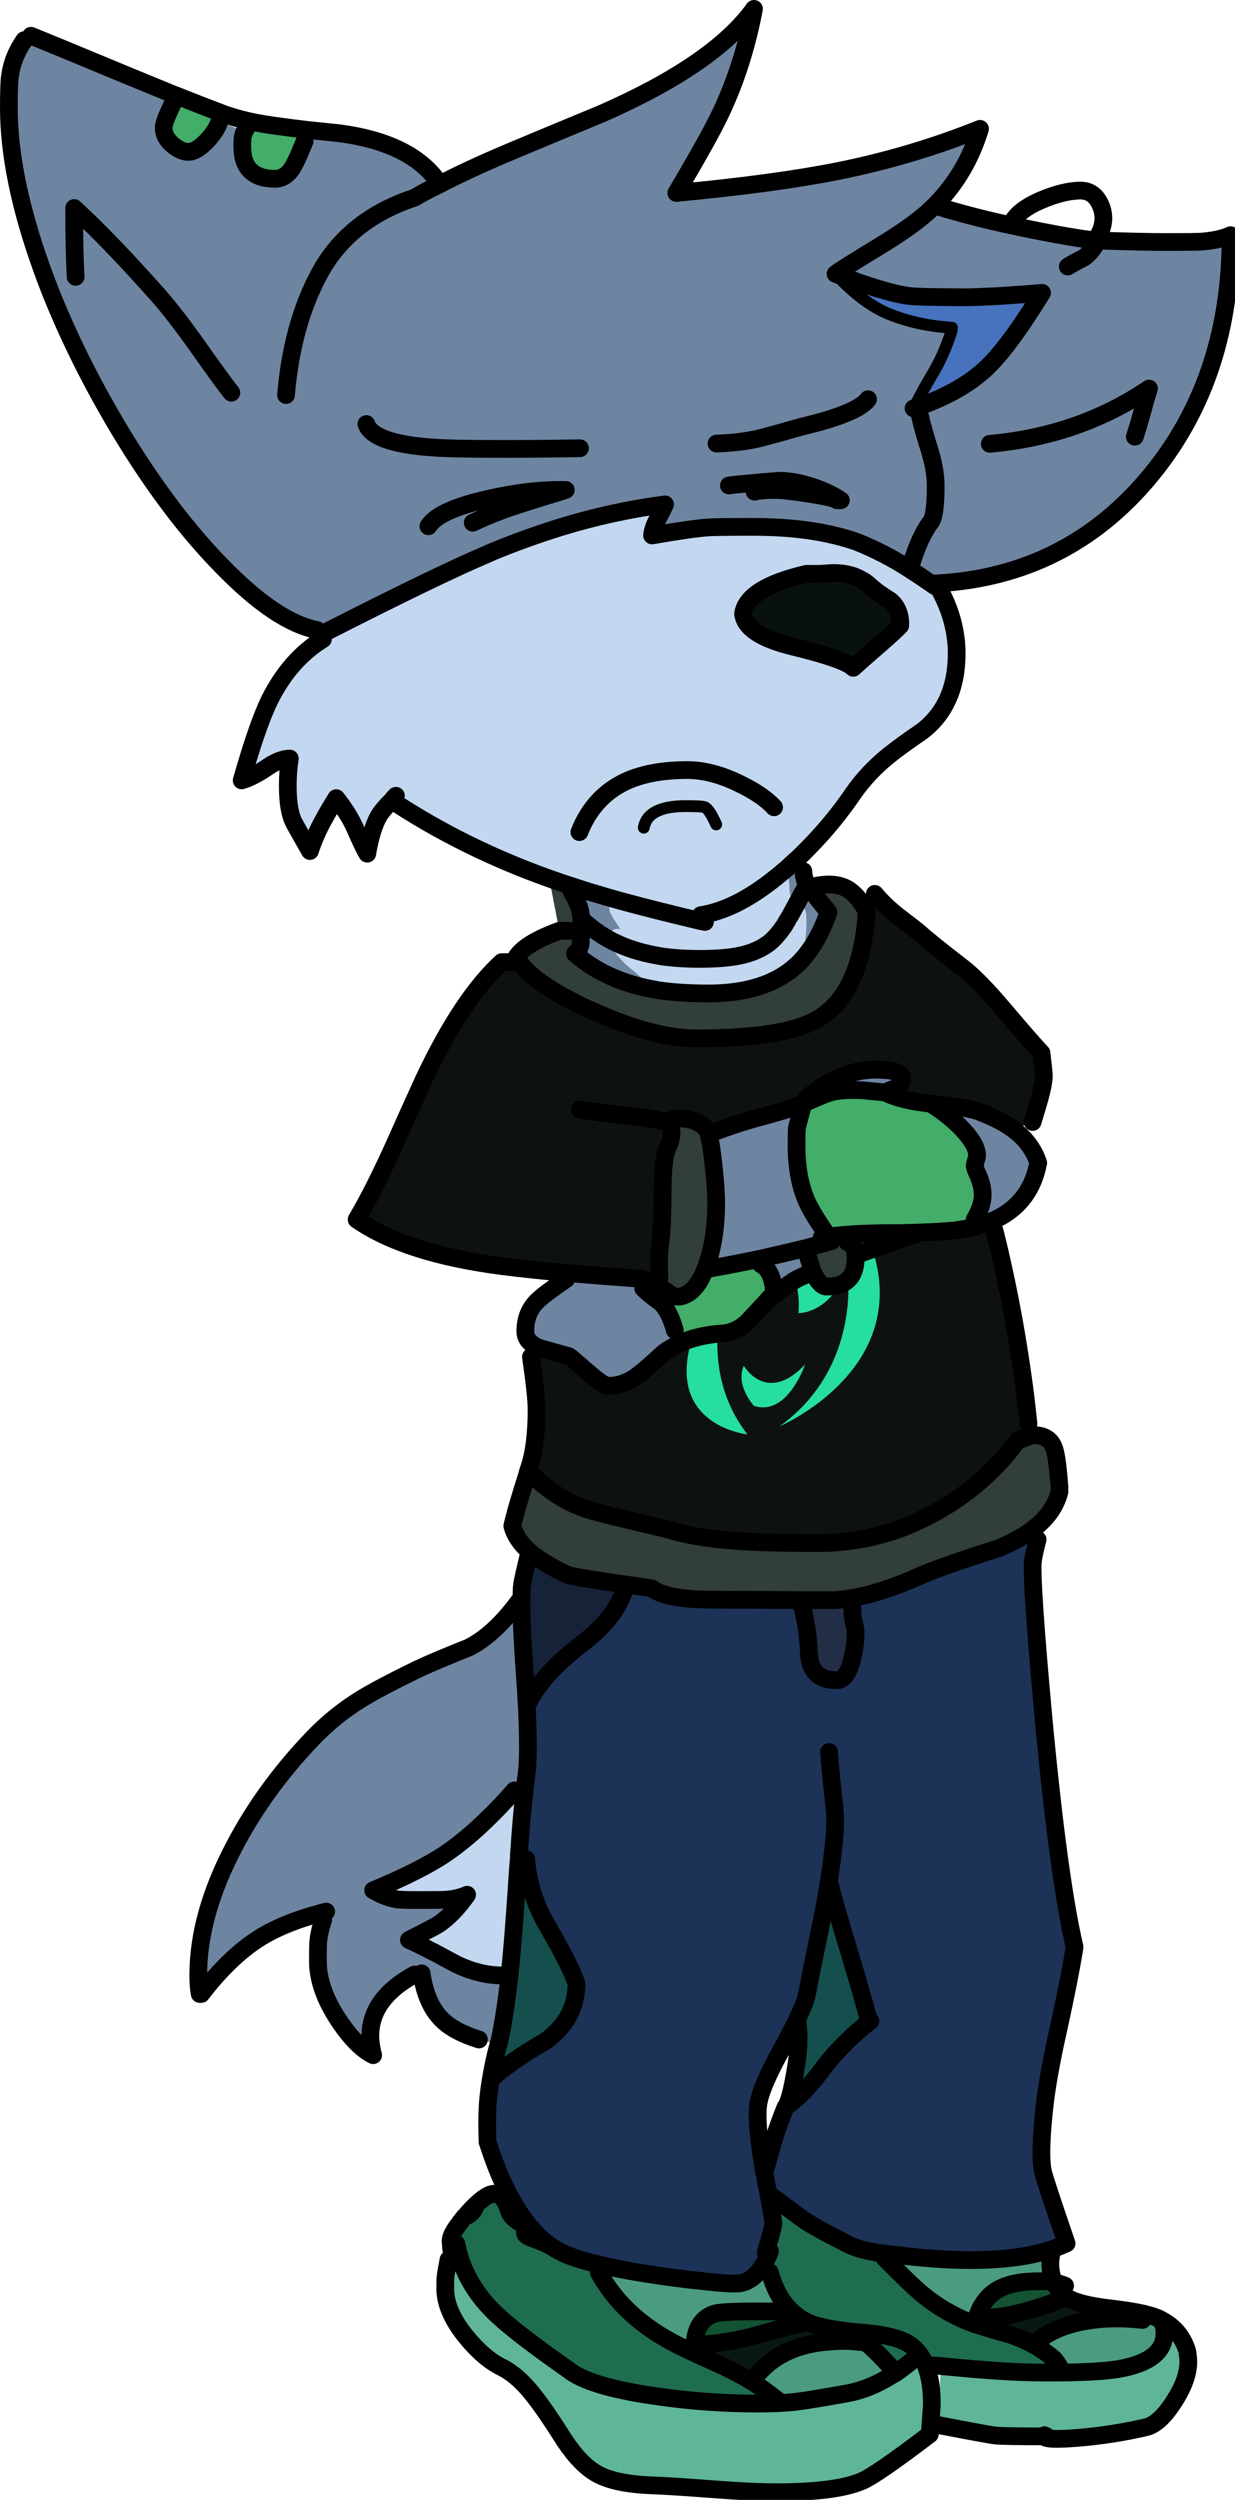 <svg xmlns="http://www.w3.org/2000/svg" xmlns:xlink="http://www.w3.org/1999/xlink" preserveAspectRatio="none" width="209" height="423" xmlns:v="https://vecta.io/nano"><defs><path fill="#0e1111" stroke="none" d="M130.1 219.8q.507-.465.05-.1-.05.05-.05.1m14.7-7.4q0 .25 0 .5 0 4.8-4.9 4.8-1.1 0-2.35-2.45-2.45.95-3.25 1.5-1.8 1.2-4.3 3.15-2.173 2.375-3.25 3.5-2 2.1-4.65 2.25-3.1.2-5.65 1.1-.7.25-1.35.55-1.5.65-2.8 1.6-2.65 2.5-4.1 3.6-2.45 2-5.3 2-.75 0-3.4-2.3-3.05-2.65-3.15-2.7-2.85-.8-4.45-1.25-.75-.2-1.3-.5l-.75 1.85q.95 6.55.95 8.9 0 6.1-1.2 9.7l.5 1.4q4.6 4.5 10.25 6.1 3.45.95 12.35 3 4.85 1.55 12.15 2.05 4.7.35 13.6.35 7.75 0 15-2.85 2.35-1 4.7-2.25 8.2-4.5 13.7-11.75l.4-.55q1.25-.35 1.9-.7.05-.05.2-.05l-.3-2.05q-.8-8-2.45-17.3-1.55-8.5-3.3-15.4l-.65-1.5q-.6.25-1.25.45-.5.2-1.05.35-.05 0-.1 0-1.75.45-3.7.7-1.9.2-5.8.35-1.85.65-3.55 1.2-.2.1-.4.15-.25.05-.45.15-.25.1-.45.2-3.4 1.15-6.1 2.15z" id="A"/><path fill="#26dda2" stroke="none" d="M1372.15 641.65q-19.75 24.85-49.9 56.2-60.3 62.65-112.2 95.15-3.05-23.45-13.25-60.85-20.4-74.9-56.1-144.9-50-98-123.45-172.25-91.8-92.8-215.2-143l10.3 12.95q12.85 16.75 25.85 35.5 41.6 60 68.75 117.8 37.95 80.95 41.5 145.95 4.45 81.25-45.4 132.8-12.35-18.6-31.55-45.6-38.35-53.9-72.3-95.5-47.6-58.3-79.65-83.75-40.1-31.8-53.5-10.15l7.85 12.1q9.85 15.7 19.7 33.7 31.55 57.65 51.8 117 28.3 83.1 29.85 157.6 2 93.2-38.2 167.6-83.85 155.35-81.85 269.15 1.65 91 57.85 151.35 40.15 43.15 103.6 66.65 31.7 11.75 55.4 14.85Q804 1368.85 786 1243.4q-14.35-100.35 3.8-210.4 12.95-78.6 40.9-154.15 8.75-23.65 17.9-44.1l7.45-15.75 11.9 13.95q14.65 16.75 28.35 30.95 43.75 45.35 61.25 47.85 6.05-4.15 14.8-13.5 17.45-18.6 30.85-44.25 42.75-82.1 28.35-204l4.05 8.3q5.1 10.7 10.45 23.15 17.1 39.65 30 80.7 41.25 131.2 25 226.85l5.15.05q6.65-.2 14.3-1.4 24.35-3.85 49.05-16.25 34.55-17.4 64.8-49.5 37.85-40.05 66.7-100.9l.65 17.25q.3 22.3-1.2 47.45-4.8 80.55-26.2 159.7-29.95 110.75-88.85 202.95-73.6 115.25-188.4 194.65l25.05-11.5q31.6-15.45 64.15-35.05 104.3-62.85 179.9-144.35Q1372 1138 1405.3 1002.85q41.6-168.9-33.15-361.2z" id="B"/><path fill="#26dda2" stroke="none" d="M935.3 1256.25q-24.45-12.55-43.8-37.65-6-7.85-10.85-16l-3.6-6.6q-24.35 48.15-.75 109.9 7.35 19.25 18.65 37.6 5.65 9.2 9.8 14.5 43.4 16.25 85.8-5.35 33.9-17.3 65.55-57.9 22.65-29.05 41.9-66.8 6.05-11.8 11-23.05l3.75-8.9q-54.65 55.2-103.9 67.75-39.4 10.05-73.55-7.5z" id="C"/><g id="D" stroke="none"><path fill="#4b9c7e" d="M146.3 396.35q-.25-.05-.5-.05h-.05q-1.75-.2-2.65-.2-5.25 0-8.85 1.4-3.95 1.5-6.65 4.95l-.3.55q1.45.9 4.9 3.6 1.8-.1 3.2-.3 1.95-.25 7.8-1.3 3.85-.65 7.75-3.1l.7-.4q-4.65-5.1-5.35-5.15m50.7-2.6q-.15-.45-.55-1.25l-3.1.05q-5.25-.6-9.7.2-5.55.95-8.75 4 2 1.1 3.5 2.45.45.45 1.45 2.25 6.65-.1 9.45-.6 7.75-1.35 7.75-6 0-.85-.05-1.1m-47.15-12.4l-.1.8q4.45 4.45 5.8 5.6 1.55 1.35 3.25 2.45.45.3.95.6.05 0 .1.05.65.4 1.35.75.75.4 1.5.75.85.4 2.15.85l.55-1.4q1.2-3.4 4.2-4.75 2.3-1.05 6.2-1.05 1.8 0 2.1.05.2.05.45.1-.6-1.4-.6-3.25 0-.45.1-1.05.05-.35.1-.7l-.1-.5q-1.45.45-3 .8-8.55 1.8-21.9.25-1.9-.2-3.1-.35m-33.5 4.35q-9-1.1-14.7-2.45-3.85-.9-6.15-1.9l5.85 3.2q4.3 7.75 13.45 12.3.9.45 2.15 1.05l.6-1.2q.2-4.25 3.5-5.25.75-.2 3.3-.3 1.45-.05 3.5-.05 3.4 0 4.35.05 1.45.1 2.3.4-.7-.55-1.25-1.2-2-2.25-2.95-5.85l-1.35-.9q-1.55 2.35-3.7 2.75-.3.05-1 .05-1 0-2.75-.15-2.05-.2-5.15-.55z"/><path fill="#5fb696" d="M196.45 392.5q.4.8.55 1.25.05.25.05 1.1 0 4.65-7.75 6-2.8.5-9.45.6-.25-.05-.45 0-.05 0-.1 0-1.4 0-2.95 0-4.45 0-11.75-.6-2.3-.2-4.9-.45-.05-.05-.1 0l-.35.1-.65 9.8q9.05 1.75 9.85 1.8 1.15.15 8.3.15v-.2q.146.195.4.2-.206 0-.4 0 0 .7 5.7.25 5.95-.5 11.5-1.8 2.3-.55 4.7-4.3 2.45-3.75 2.45-6.8 0-.65-.2-1.85-1.15-3.6-4.45-5.25M78 375.9q-.15.1-.2.25l-1.4 4.65-.5 1.55q-.45 2.3-.5 2.95-.05.3-.05 1.95 0 3.75 3.45 8.05 3 3.7 6 5.2 3 1.45 5.95 5.4 1.75 2.25 4.85 7.15 2.75 4.1 5.55 5.6 3.15 1.7 9.5 1.9 2.8.1 10.1.65 6.4.5 10.55.5 10.25 0 14.6-1.9 2.45-1.05 11.45-7.9l.35-5.05q0-3.4-.75-5.8-.15-.45-.3-.85l-2.25-.8q-1.4 1.15-2.75 2.1l-.7.4q-3.9 2.45-7.75 3.1-5.85 1.05-7.8 1.3-1.4.2-3.2.3-1.8.1-3.95.1-9.05 0-17.9-1.35-10.8-1.6-14.2-4.4-8-5.6-11.5-8.75-5.15-4.6-6.9-10.45-.3-1-.5-2.05l.75-3.8z"/><path fill="#135332" d="M165.4 391.8q1 .35 1.85.35 2.8 0 7.8-1.5 2.55-.75 5.5-1.95-1.5-.95-2.2-2.55-.25-.05-.45-.1-.3-.05-2.1-.05-3.9 0-6.2 1.05-3 1.35-4.2 4.75m-37.55-.7q-2.05 0-3.5.05-2.55.1-3.3.3-3.3 1-3.5 5.25l-.6 1.2h.05q.4.2.9.45l.8-1.65q4.65-.25 9.45-1.6 4.55-1.3 6.8-1.8l-.45-1.75q-.85-.3-2.3-.4-.95-.05-4.35-.05z"/><path fill="#091813" d="M167.25 392.15q-.85 0-1.85-.35l-.55 1.4.05.05.4.1q2.25.75 5.7 1.7 2.15.75 3.9 1.7 3.2-3.05 8.75-4 4.45-.8 9.7-.2l3.1-.05q-.15-.1-.25-.15-.25-.1-.5-.2-.8-.35-2.05-.6l-.05-.05h-.05q-2.15-.5-5.65-.9-5.1-.6-7.05-1.7-.15-.1-.3-.2-2.95 1.2-5.5 1.95-5 1.5-7.8 1.5m-30.45.85q-.2-.1-.4-.2-.65.35-1.45.5-2.25.5-6.8 1.8-4.8 1.35-9.45 1.6l-.8 1.65q1.9.85 4.55 2.05 2.7 1.3 4.85 2.6l.3-.55q2.7-3.45 6.65-4.95 3.6-1.4 8.85-1.4.9 0 2.65.2h.05l.15-1.6q-6.6-.55-9.15-1.7z"/><path fill="#1f6d4f" d="M146.5 394.75h-.05q-.25-.05-.5-.05l-.15 1.6q.25 0 .5.05.7.05 5.35 5.15 1.35-.95 2.75-2.1l2.25.8q-.05-.1-.1-.2v-.05q-.35-.75-.75-1.35l-.05-.05-.15-.25q-.65-.85-1.45-1.45-2.2-1.6-7.65-2.1m-15.6-18.55q-.1.6-.45 1.95-.8 2.65-.85 3.05l.2.9q.15-.3.3-.6.1-.3.2-.6-.1.3-.2.6-.15.3-.3.6-.4.8-.85 1.5l1.35.9q.95 3.6 2.95 5.85.55.65 1.25 1.2.35.3.75.6.55.35 1.15.65.2.1.4.2 2.55 1.15 9.15 1.7.25 0 .5.05h.05q5.45.5 7.65 2.1.8.6 1.45 1.45l.15.25.05.05q.4.6.75 1.35v.05q.05.1.1.2 1.4.05 2.6.15.15 0 .35.05.05-.05.1 0 2.6.25 4.9.45 7.3.6 11.75.6 1.55 0 2.95 0 .05 0 .1 0 .2-.05.45 0-1-1.8-1.45-2.25-1.5-1.35-3.5-2.45-1.75-.95-3.9-1.7-3.45-.95-5.7-1.7l-.4-.1-.05-.05q-1.3-.45-2.15-.85-.75-.35-1.5-.75-.7-.35-1.35-.75-.05-.05-.1-.05-.5-.3-.95-.6-1.7-1.1-3.25-2.45-1.35-1.15-5.8-5.6l.1-.8q-1.6-.2-2.05-.3-3.35-.6-5.1-1.75-5-2.45-7.25-4.1-3.95-2.95-5.4-3.95.45 2.5.85 4.95m-52.25-1.1q1.5-.5 1.9-2.05-.65.6-1.4 1.45-.25.3-.5.6m-.05 0q-.35.4-.6.8l-.75 3.8q.2 1.05.5 2.05 1.75 5.85 6.9 10.45 3.5 3.15 11.5 8.75 3.4 2.8 14.2 4.4 8.85 1.35 17.9 1.35 2.15 0 3.95-.1-3.45-2.7-4.9-3.6-2.15-1.3-4.85-2.6-2.65-1.2-4.55-2.05-.5-.25-.9-.45h-.05q-1.25-.6-2.15-1.05-9.15-4.55-13.45-12.3l-5.85-3.2q-.8-.4-1.45-.75-.25-.15-.45-.3-.15-.1-.25-.15-.9-.55-3.1-1.35-2.65-.95-.3-1.75h-.05q-3.25-1.35-3.75-2.9-.25-.75-.5-1.3-.85-1.65-2.05-1.65-1.1 0-3.05 1.85-.4 1.55-1.9 2.05h-.05z"/><path fill="#144f4e" d="M89.05 314.6l-1.2-1.2q-.05.5-.05 1.1-.15 1.55-.25 3.25-.75 11.5-1.35 16.7v.05q0 .2-.05.45-.85 7.15-1.75 10.9-.05 0-.05.05v.05q-.05.15-.1.35-.7 2.55-1.2 5.6 2.75-2.75 9.3-6.55 5.2-3.8 5.2-9.7-.85-2.75-4.9-9.75-3.15-5.4-3.6-11.3m51.4 4.3l-.25-.05q-.5 2.95-1.15 6.25-1.95 9.35-2.4 11.9-.1.6-.35 1.45-.5 1.35-1.4 3.3.55 3.2-.1 7.45-1 6.35-1.85 7.3 3.1-2.05 6.5-6.75 3.25-4.2 7.85-7.8h-.25q-.95-3.75-3.2-11.2-2.3-7.5-3.4-11.85z"/><path fill="#c3d8f0" d="M67.3 321.4q.65.1 3.7.1 3.6 0 4.4-.05 2.1-.15 3.65-.85-2.3 3.3-4.9 5.05-.55.35-4.95 2.6 1.45.65 3.1 1.5.05 0 .1.05.4.2.85.45h.05q1.85 1 4 2.15 3.7 1.75 7.3 1.85l1.6.2q.6-5.2 1.35-16.7.1-1.7.25-3.25 0-.6.05-1.1.4-6.05.9-10.25l-1.7-.2q-2.35 2.7-4.65 4.9-3.65 3.55-7.05 5.85-4.25 2.85-12.2 6.15 2.25 1.3 4.15 1.55m67.4-157.75q.65-.15.9-.65.05-.1.15-.65-.65.75-1.4 1.35.2 0 .35-.05m-31.8-4.45q.15.6.65 1.3 1.5 2.1 3.75 3.85 1.05.85 1.3 1.2.3.35.8 1.05.35.3.75.4l-.1.3q.65.1 1.3.25 3.75.55 8.5.55 8.65 0 13.7-3.75.4-.3.8-.65.75-.6 1.4-1.35 0-.15.05-.3l.05-1.25q0-.05 0-.1.1-.2.15-.4.55-1.8.45-5.1 0-1.1-.4-1.55-.45-.5-1.4-.4-1.2 2.2-1.25 2.25-.35.55-.65 1.1-1.2 1.75-2.35 2.75-2.1 1.75-5.45 2.4-2.55.5-6.65.5-3.1 0-5.85-.35-2.35-.35-4.45-.95-2.8-.8-5.1-2.1-.05.15 0 .35M83.6 93.25q-.6.25-1.25.55-8.15 3.45-27.3 13.2v.1l-.4 1.05q-5.6 3.45-9 10.25-2.05 4.15-4.75 13.65 2-.6 4.45-2.3 2-1.35 3.7-1.4-.35 2.2-.35 4.6 0 3.8.85 5.85.15.4 2.9 5.2.9-2.8 2.45-5.55.8-1.45 2-3.4 2 2.5 3.15 5 1.45 3.35 2.1 4.4.7-4.1 1.9-6.3.6-1.05 2.25-2.7.3-.4.7-.8-.4.4-.7.8 12.1 8 26.65 13.2 1.95.7 4.15 1.4 1.65.55 3.45 1.1h.05q1.95.6 4.1 1.2.25.05.55.15 5.9 1.6 13.1 3.3.45.1.95.2-.5-.1-.95-.2-7.2-1.7-13.1-3.3-.3-.1-.55-.15-.3-.05-.55 0-.85.15-1 1-.2.7.65 2.05l1.2 1.8q-1-.15-1.6.45-.5.5-.5 1.2 2.3 1.3 5.1 2.1 2.1.6 4.45.95 2.75.35 5.85.35 4.1 0 6.65-.5 3.35-.65 5.45-2.4 1.15-1 2.35-2.75.3-.55.65-1.1.05-.05 1.25-2.25-.25 0-.55.05-.5-2-.55-3.85-.1-1.15-.35-1.5-.25-.4-.6-.55-1.1.95-2.15 1.75-6.3 4.85-11.85 5.7 5.55-.85 11.85-5.7 1.05-.8 2.15-1.75.2-.2.45-.35.45-.45.9-.85.2-.2.45-.4 0-.05.1-.05.05-.1.1-.15.05-.05.15-.1 5.55-5.25 9.6-11.2 2.5-3.6 6.1-6.5 2-1.6 5.65-4.1 5.8-4.5 5.8-13.15 0-5.55-3-11l-.75-.4q-.3-.2-.55-.4-2.2-1.5-4.15-2.75-2.8-1.75-5.25-2.9-1.85-.9-3.45-1.5-2.05-.7-4.35-1.2-5.6-1.25-12.85-1.25-6.55 0-7.8.1-2.75.2-9.4 1.35.1-1.05.65-2.2.9-1.65 1.55-3.05-8.95 1.15-18 3.95Q89.1 91 83.6 93.25m55.35 3.85q.3-.05.6-.05 3.7-.4 6.15 1 .8.4 1.5 1.05 1.15 1.1 3.5 2.55 1.75 1.5 1.65 4.2-1.15 1.2-3.3 3.05-3.35 2.9-4.65 4.1-1.4-1.45-10.45-3.65-7.8-1.95-8.2-5.5.65-4.4 10.7-6.75h2.5m-13.9 35.45q4.05 1.95 5.95 4.05-1.9-2.1-5.95-4.05-2.05-1-4-1.55-2.45-.7-4.7-.7-6.25 0-10.4 1.9-5.5 2.55-7.9 8.6 2.4-6.05 7.9-8.6 4.15-1.9 10.4-1.9 2.25 0 4.7.7 1.95.55 4 1.55m-5.75 4.05q.75.35 1.9 2.9-1.15-2.55-1.9-2.9-.4-.2-3.25-.2-6.45 0-7.1 3.65.65-3.65 7.1-3.65 2.85 0 3.25.2z"/><path fill="#222e46" d="M141.35 270.75q-3.05 0-5.85 0 .85 3.3 1.15 5.8.15 1.4.3 3.85.5 3.9 4.65 3.9 1.7 0 2.6-3.5.6-2.4.6-4.55 0-.8-.3-1.7-.3-.85-.3-4.15-1.45.25-2.85.35z"/><path fill="#6e85a2" d="M88.25 271.6q-.05-.7 0-1.25-4.3 6.05-8.85 8.4-5.65 2.25-8.75 3.7-6.65 3.25-9.55 5.05-4.55 2.8-8.3 6.75-8.15 8.55-13.2 18.25-6.05 11.5-6.05 21.75 0 1.95.25 3.15h.25q4.8-6.25 9.75-9.4 4.2-2.65 10.5-4.3.05-.05.1-.05.4-.1.8-.2-.4.1-.8.2l.3 1.2q-.7 2-.85 3.8-.05.65-.05 3.2 0 4.65 3.45 9.9 3.05 4.6 5.9 6-2.35-8.55 7-13.65l.3-.6.9.4q.75 5.2 3.45 7.85 2 2 6.25 3.35l3.3.8q0-.05.05-.05.9-3.75 1.75-10.9.05-.25.05-.45v-.05l-1.6-.2q-3.6-.1-7.3-1.85-2.15-1.15-4-2.15h-.05q-.45-.25-.85-.45-.05-.05-.1-.05-1.65-.85-3.1-1.5 4.4-2.25 4.95-2.6 2.6-1.75 4.9-5.05-1.55.7-3.65.85-.8.05-4.4.05-3.05 0-3.7-.1-1.9-.25-4.15-1.55 7.95-3.3 12.2-6.15 3.4-2.3 7.05-5.85 2.3-2.2 4.65-4.9l1.7.2q.15-1.55.35-2.85.45-3.2.05-11.55-.1-1.3-.15-2.7-.1-1.05-.15-2.1-.6-8.15-.6-12.35m20.3-55.3h-1.15q-6.25-.45-11.5-.9l-.1 1.05q-3.6 2.45-4.85 3.65-2.05 2-2.05 5.15 0 1.6 1.7 2.5.55.3 1.3.5 1.6.45 4.45 1.25.1.05 3.15 2.7 2.65 2.3 3.4 2.3 2.85 0 5.3-2 1.45-1.1 4.1-3.6 1.3-.95 2.8-1.6l-.9-2.2q-.7-2.55-1.75-3.95-.3-.4-.6-.7-1.25-.9-2.2-1.7-.05-.05-.1-.1l-.05-.05q-.35-.3-.65-.6l.6-1.25q-.05 0-.1-.05-.45-.2-.8-.4m21.6 3.35l-.05.15q.497-.457.05-.15M128.6 213l.2.95q1.9 1 2.15 4.4l-.8 1.3q.447-.307-.05.15-.048.052-.1.1 2.5-1.95 4.3-3.15.8-.55 3.25-1.5-.45-1.5-1.25-4.05-3.9.95-7.7 1.8m7.85-27.05l-.5.8q3.05-1.4 4.3-1.8 1.4-.5 3.95-.5 1.6 0 1.95.05 1.1.1 3.65.35.55-.3 1.8-.75 1.05-.5 1.05-1.65 0-1.45-4.4-1.45-6.3 0-11.8 4.95m-15.05 5.4l-1.65.1q.05.15.15.4.45 1.55.85 5.25.45 4 .45 6.45 0 5.9-1.55 10.4-.1.3-.2.6-.05.1-.1.2.05 0 .1 0 .15-.05.35-.05 4.3-.75 8.8-1.7 3.8-.85 7.7-1.8 2.05-.55 4.1-1.1.05 0 .1 0 .1-.05.25-.1-.25-.3-.4-.55-.1-.1-.15-.2-.6.05-1.15.15.55-.1 1.15-.15-2.7-3.8-3.7-6.05-1.7-3.95-1.7-9.25 0-2.5.05-3 .15-.75 1.1-4.2-2.55 1-6.65 2.1-4.15 1.1-7.9 2.5m-18.25-38q.15-.85 1-1 .25-.05.55 0-2.15-.6-4.1-1.2h-.05q-1.8-.55-3.45-1.1l-.3.95q1.3 2.1 1.5 3.75.1.55.1 1.4v.05q-.05.15 0 .35v.05q-.05.45-.05 1-.05.05-.05.15 0 1.7-.05 2.05-.2 1-.95 1.55 2.5 2.2 5.6 3.65 1.05.5 2.15.9 1.45.55 3 .95.95.25 2 .45l.1-.3q-.4-.1-.75-.4-.5-.7-.8-1.05-.25-.35-1.3-1.2-2.25-1.75-3.75-3.85-.5-.7-.65-1.3-.05-.2 0-.35-2.05-1.15-3.75-2.65 1.7 1.5 3.75 2.65 0-.7.5-1.2.6-.6 1.6-.45l-1.2-1.8q-.85-1.35-.65-2.05m29.45-5.95q.35.15.6.55.25.35.35 1.5.05 1.85.55 3.85.3-.05.55-.05.6-1.1 1.45-2.7-.85 1.6-1.45 2.7.95-.1 1.4.4.4.45.4 1.55.1 3.3-.45 5.1-.05.2-.15.4 0 .05 0 .1l-.05 1.25q-.05.15-.05.3 2.75-3.05 4.45-8-2.1-2.6-2.9-3.7h-.05q-.05-.05-.05-.1-.15-.15-.2-.25l-.05-.05q-.05-.05-.05-.1h-.05q-.7-.95-.85-2.25-.05-.25-.05-.5l-1.45-1.65q-.1 0-.1.05-.25.2-.45.4-.45.4-.9.85-.25.15-.45.35m22.8-78.55l-.5-.3q-.15.25-.3.55.4-.15.8-.25m-33.35-49.9Q125.8 11 127.6 1.5q-6.7 9.35-25.7 17.7-10.75 4.45-16.2 6.75-6.6 2.8-11.4 5.3-2.3 1.1-4.15 2.2Q58.95 37.15 54 46.4q-4.6 8.6-5.6 20.45Q49.4 55 54 46.4q4.95-9.25 16.15-12.95 1.85-1.1 4.15-2.2l-.4-.85q-4.75-6.3-16.45-7.85-3.25-.35-5.7-.6l-.2 1.95q-1 2.5-1.7 3.85-1.25 2.5-3.3 2.5-5.55 0-5.55-5.45 0-1.3.1-1.75.1-.4.3-.85l-4.3-1.6q-.45 1.5-2.1 3.25-1.8 1.85-3.1 1.85-1.3 0-2.7-1.2-1.5-1.3-1.5-2.85 0-.7.65-2.2l1.4-3.3q-3.8-1.55-8.4-3.45Q8 7.15 5.25 6.05L4.1 6.8q-1.95 2.8-2.4 6-.2 1.2-.2 5.4 0 11.7 5.5 27.05.6 1.7 1.25 3.35 0 .05.05.05 0 .05 0 .1 4.85 12.3 12.25 24.55Q28.8 86.9 37.6 95.85q9.2 9.45 16.05 10.75l1.4.5v-.1q19.15-9.75 27.3-13.2.65-.3 1.25-.55Q89.1 91 94.55 89.3q9.05-2.8 18-3.95-.65 1.4-1.55 3.05-.55 1.15-.65 2.2 6.65-1.15 9.4-1.35 1.25-.1 7.8-.1 7.25 0 12.85 1.25 2.3.5 4.35 1.2 1.6.6 3.45 1.5 2.45 1.15 5.25 2.9l.4-.65h.4q1.45-4.65 3.25-7 .85-1.05.85-6.15 0-2.8-1.15-6.4-1.4-4.45-1.8-6.95-.4.1-.8.25.15-.3.3-.55 1.4-2.75 2.75-5 2.05-3.35 3.4-7.6l.05-.5q-5.85-.35-10.75-2.35-4.35-1.8-8.95-6.75.4-.4 7.45-4.7 4.35-2.65 6.9-4.7 1.2-.95 2.25-2 .2-.15.35-.35 5.25-5.35 7.5-12.8-11.45 4.6-23.8 7.1-10.65 2.15-27.6 3.75 5.8-9.8 7.6-13.7M93.1 83.75l-.25-.8q-4.35.15-10.2 1.45-8.45 1.9-10.15 4.65 1.7-2.75 10.15-4.65 5.85-1.3 10.2-1.45.65-.05 1.25-.05h1.65q-.8.25-1.55.5-.6.15-1.1.35-.15 0-.25.05-3.7 1.15-5.55 1.75-4.05 1.35-7.3 2.9 3.25-1.55 7.3-2.9 1.85-.6 5.55-1.75.1-.05.25-.05M129.15 74q1.95-.5 6.5-1.8 9.5-2.25 11.25-4.65-1.75 2.4-11.25 4.65-4.55 1.3-6.5 1.8-3.3.9-7.9 1.05 4.6-.15 7.9-1.05m2.7 7.35q2.55 0 5.75 1.05 2.8.95 4.7 2.25h-.65q-.5-.45-4.75-1.1-4.05-.65-5.85-.65-1.25 0-2.05.1-.85.05-1.3.2.45-.15 1.3-.2l-.15-1.4q-4.65.4-5.5.55.85-.15 5.5-.55 1.3-.1 3-.25M12.8 46.85q-.25-4.35-.25-11.65Q18.4 40.55 26.8 50q2.85 3.25 6.5 8.4 4.45 6.3 5.85 8.05-1.4-1.75-5.85-8.05-3.65-5.15-6.5-8.4-8.4-9.45-14.25-14.8 0 7.3.25 11.65M62 71.75q1.4 3.95 15.75 4.15 7.75.15 20.4-.05-12.65.2-20.4.05Q63.4 75.7 62 71.75M171.5 191.1q-2.15-1.6-5.8-3l-8.2-1.35q3.15 1.95 5.5 4.45 2.35 2.55 2.35 4.3 0 .25-.2.9-.2.65-.2.9 0 .3.7 1.85.65 1.55.65 3.05 0 1.85-1.35 4.15l.3 1.15q.05 0 .1 0 .55-.15 1.05-.35.65-.2 1.25-.45 6.7-2.75 8.05-9.95-.9-2.7-3.05-4.7-.55-.5-1.15-.95m36.75-150.2h-5.2q-1.05.05-5.85.05-3.8 0-11.45-.25-.9 1.95-2.4 2.95-1.8.9-2.65 1.45.85-.55 2.65-1.45 1.5-1 2.4-2.95-.2 0-.4 0-5.25-.65-14.15-2.55-6.15-1.3-12.45-3.2H158q-1.05 1.05-2.25 2-2.55 2.05-6.9 4.7-7.05 4.3-7.45 4.7 8.3 3.15 12.2 3.7 1.75.25 10.2.25 1 0 5.1-.2 4.75-.3 7.45-.55-5.75 9.3-9.4 12.7-4.2 4-11.55 6.6.4 2.5 1.8 6.95 1.15 3.6 1.15 6.4 0 5.1-.85 6.15-1.8 2.35-3.25 7l3.35 3.4q.25 0 .55 0 .35-.05.7-.05 21.6-1.3 35.5-17.8 13.65-16.25 13.9-40m-14.8 28.25q.5-1.9 1-3.4-11.8 8-26.95 9.35 15.15-1.35 26.95-9.35-.5 1.5-1 3.4-.6 2.25-1.4 4.75.8-2.5 1.4-4.75z"/><path fill="#152238" d="M105.75 268.8l.05-.7q-9.05-1.3-9.8-1.65-2.7-1.25-4.6-2.55-1-.65-1.8-1.35-1.1 4.5-1.25 5.6 0 .2-.05.4-.05.75-.05 1.8-.05.55 0 1.25 0 4.2.6 12.35.05 1.05.15 2.1.05 1.4.15 2.7 2.1-5.1 9.7-10.9 5.45-4.25 6.9-9.05z"/><path fill="#1c3257" d="M105.85 268.1h-.05l-.05.7q-1.45 4.8-6.9 9.05-7.6 5.8-9.7 10.9.4 8.35-.05 11.55-.2 1.3-.35 2.85-.5 4.2-.9 10.25l1.2 1.2q.45 5.9 3.6 11.3 4.05 7 4.9 9.75 0 5.9-5.2 9.7-6.55 3.8-9.3 6.55-.25 1.4-.4 2.95-.3 2.55-.15 7.55.3.9.6 1.8 1.6 4.65 3.55 8.1 1.55 2.75 3.25 4.75h.05q1.6 1.9 3.4 3.1.1.05.25.15.2.15.45.3.65.35 1.45.75 2.3 1 6.15 1.9 5.7 1.35 14.7 2.45 3.1.35 5.15.55 1.75.15 2.75.15.7 0 1-.05 2.15-.4 3.7-2.75.45-.7.85-1.5l-.2-.9q.05-.4.85-3.05.35-1.35.45-1.95-.4-2.45-.85-4.95-.35-1.65-.65-3.35 0-.1-.05-.2-1.45-8.05-1.05-11.45.35-3 4.1-9.7 1.5-2.75 2.5-4.8.9-1.95 1.4-3.3.25-.85.35-1.45.45-2.55 2.4-11.9.65-3.3 1.15-6.25.45-2.9.75-5.45.6-4.8.25-7.65-.8-7.3-.9-9.3.1 2 .9 9.3.35 2.85-.25 7.65-.3 2.55-.75 5.45l.25.05q1.1 4.35 3.4 11.85 2.25 7.45 3.2 11.2h.25q-4.6 3.6-7.85 7.8-3.4 4.7-6.5 6.75-1.25 3.05-2 5.55-.5 1.7-1.6 5.65.05.1.05.2.3 1.7.65 3.35 1.45 1 5.4 3.95 2.25 1.65 7.25 4.1 1.75 1.15 5.1 1.75.45.1 2.05.3 1.2.15 3.1.35 13.35 1.55 21.9-.25 1.55-.35 3-.8h.05q1.35-.5 2.6-1.05-3.3-9.6-3.95-11.95-.75-2.9.3-11.95.6-4.95 2.3-12.5 1.9-8.65 2.7-13.75-2.65-11.3-5.2-38.1-2.2-24-1.85-27.2.2-1.45.8-3.65l-1.05-1.55q-2.2 1.6-5.35 2.95-4.85 1.55-8.15 2.7-2.75.95-4.4 1.65-.45.15-.85.35-6.25 2.85-11.6 3.8 0 3.3.3 4.15.3.9.3 1.7 0 2.15-.6 4.55-.9 3.5-2.6 3.5-4.15 0-4.65-3.9-.15-2.45-.3-3.85-.3-2.5-1.15-5.8-4.75-.05-8.65-.05-7.65 0-9.35-.1-5.25-.35-7.2-1.85-2.45-.35-4.45-.65z"/><path fill="#323e3a" d="M105.8 268.1h.05q2 .3 4.45.65 1.95 1.5 7.2 1.85 1.7.1 9.35.1 3.9 0 8.65.05 2.8 0 5.85 0 1.4-.1 2.85-.35 5.35-.95 11.6-3.8.4-.2.85-.35 1.65-.7 4.4-1.65 3.3-1.15 8.15-2.7 3.15-1.35 5.35-2.95 1.7-1.25 2.85-2.7 1.4-1.8 1.9-3.85v-.7q-.35-4.7-.8-6.3-.7-2.55-3.5-2.55-.45 0-.65.1-.15 0-.2.05-.65.35-1.9.7l-.4.55q-5.5 7.25-13.7 11.75-2.35 1.25-4.7 2.25-7.25 2.85-15 2.85-8.9 0-13.6-.35-7.3-.5-12.15-2.05-8.9-2.05-12.35-3-5.65-1.6-10.25-6.1l-.5-1.4q-.05.25-.15.45-.05.1-.05.2 0 .05-.05.1-.05.2-.1.4v.05q-1.9 5.9-2.55 8.8l2.9 4.35q.8.7 1.8 1.35 1.9 1.3 4.6 2.55.75.35 9.8 1.65m46.4-58.35q1.7-.55 3.55-1.2-1.6.05-3.5.1-.2 0-.4 0-.2 0-.45 0-.25 0-.5 0-.3 0-.55 0-6.3.05-10.05.6-.05 0-.1 0 .05.1.15.2.15.25.4.55-.15.05-.25.1-.05 0-.1 0-2.05.55-4.1 1.1.8 2.55 1.25 4.05 1.25 2.45 2.35 2.45 4.9 0 4.9-4.8 0-.25 0-.5-.1-.7-.3-1.25-.4-.9-1.05-.95.65.05 1.05.95.2.55.3 1.25 2.7-1 6.1-2.15.2-.1.45-.2.2-.1.45-.15.2-.05.4-.15m-32.45-18.3q-.05-.15-.1-.25-1.6-1.95-4.7-1.95-.55 0-.7.05-.45.1-1.05.45-.1 0-.15.05l.45.8q.15.55.15 1.15-.05 1.15-.6 2.3-.9 1.7-.9 7.55-.05 5.85-.35 8.35-.4 2.5-.2 6.35h-3.05q.35.2.8.4.05.05.1.05.55.3 1.2.6h.05l.05.05q.1.05.25.1.05.05.1.05 1.05.5 2.3 1.4.3.15.6.4l.5.05q.2 0 .45 0 2.7-.35 4.4-4.65.05-.1.1-.2.1-.3.2-.6 1.55-4.5 1.55-10.4 0-2.45-.45-6.45-.4-3.7-.85-5.25-.1-.25-.15-.4m-14.7-25.55q-1.1-.4-2.15-.9-3.1-1.45-5.6-3.65.75-.55.95-1.55.05-.35.05-2.05 0-.1.05-.15 0-.55.05-1v-.05q-.05-.2 0-.35v-.05q0-.85-.1-1.4-.2-1.65-1.5-3.75l.3-.95q-2.2-.7-4.15-1.4l1.7 8.85h1.7-1.7q-6 2.2-7.35 4.6l.2.5.2-.1q2.5 3.95 12.3 8.45.05 0 .15.05.05.05.15.05 1.15.55 2.3 1 8.75 3.65 15.3 3.65 15.1 0 20.6-3.35 7-4.2 8.1-17.1 0-.55.05-1.1-.45-.8-.9-1.4-.15-.25-.3-.45-1.05-1.35-2.15-1.95-1.95-1.05-5-.5l-1 .8q.8 1.1 2.9 3.7-1.7 4.95-4.45 8-.1.55-.15.65-.25.5-.9.65-.15.05-.35.05-.4.35-.8.65-5.05 3.75-13.7 3.75-4.75 0-8.5-.55-.65-.15-1.3-.25-1.05-.2-2-.45-1.55-.4-3-.95z"/><path fill="#43ad6a" d="M128.8 213.95l-.2-.95q-4.5.95-8.8 1.7-.2 0-.35.05-.05 0-.1 0-1.7 4.3-4.4 4.65-.25 0-.45 0l-.5-.05q-.3-.25-.6-.4-1.25-.9-2.3-1.4-.05 0-.1-.05-.15-.05-.25-.1l-.05-.05h-.05q-.65-.3-1.2-.6l-.6 1.25q.3.3.65.6l.05.05q.05.05.1.1.95.8 2.2 1.7.3.3.6.7 1.05 1.4 1.75 3.95l.9 2.2q.65-.3 1.35-.55 2.55-.9 5.65-1.1 2.65-.15 4.65-2.25 1.077-1.125 3.25-3.5.052-.048.1-.1 0-.05.05-.1v-.05l.8-1.3q-.25-3.4-2.15-4.4m30.05-27.05q-.05-.05-.1 0-.4-.05-.75-.1-.25-.05-.5-.05l8.2 1.35q-1.65-.65-6.85-1.2M28.35 19.45q-.65 1.5-.65 2.2 0 1.55 1.5 2.85 1.4 1.2 2.7 1.2 1.3 0 3.1-1.85 1.65-1.75 2.1-3.25l.5-1.4q-.05-.05-.1-.05-3.2-1.2-7.7-3-.55 1.35-1.45 3.3m13.95 1.1l-.1.35q-.5.7-.8 1.3-.2.45-.3.85-.1.45-.1 1.75 0 5.45 5.55 5.45 2.05 0 3.3-2.5.7-1.35 1.7-3.85l.2-1.95q-2.6-.3-4.3-.55-2.8-.35-5.15-.85M165.35 195.5q0-1.75-2.35-4.3-2.35-2.5-5.5-4.45-5.1-.55-7.7-1.9-2.55-.25-3.65-.35-.35-.05-1.95-.05-2.55 0-3.95.5-1.25.4-4.3 1.8-.95 3.45-1.1 4.2-.05.5-.05 3 0 5.3 1.7 9.25 1 2.25 3.7 6.05.05 0 .1 0 3.75-.55 10.05-.6.25 0 .55 0 .25 0 .5 0 .25 0 .45 0 .2 0 .4 0 1.9-.05 3.5-.1 3.9-.15 5.8-.35 1.95-.25 3.7-.7l-.3-1.15q1.35-2.3 1.35-4.15 0-1.5-.65-3.05-.7-1.55-.7-1.85 0-.25.2-.9.2-.65.2-.9z"/><path fill="#08110f" d="M139.55 97.05q-.3 0-.6.05h-2.5q-10.05 2.35-10.7 6.75.4 3.55 8.2 5.5 9.05 2.2 10.45 3.65 1.3-1.2 4.65-4.1 2.15-1.85 3.3-3.05.1-2.7-1.65-4.2-2.35-1.45-3.5-2.55-.7-.65-1.5-1.05-2.45-1.4-6.15-1z"/><path fill="#0e1111" d="M169.75 170.7q-3.85-4.55-6.55-6.75-5.9-4.55-7.65-6.15-.45-.4-3.6-2.8-1.85-1.45-3.25-3-.35-.4-.65-.75l-2.3 1.5q.45.6.9 1.4-.05.55-.05 1.1-1.1 12.9-8.1 17.1-5.5 3.35-20.6 3.35-6.55 0-15.3-3.65-1.15-.45-2.3-1-.1 0-.15-.05-.1-.05-.15-.05-9.8-4.5-12.3-8.45l-.2.1-.65.2H84.9q-6.75 6.2-13.15 19.8-1.75 3.8-5.3 11.75-3.25 7.15-6.1 12 8.35 5.8 24.75 7.9 4.7.6 10.8 1.15 5.25.45 11.5.9h1.15 3.05q-.2-3.85.2-6.35.3-2.5.35-8.35 0-5.85.9-7.55.55-1.15.6-2.3 0-.6-.15-1.15l-.45-.8q-.05 0-.1.05-2.55-.6-6.95-1.1-5.4-.6-7.85-1 2.45.4 7.85 1 4.4.5 6.95 1.1.05-.05.1-.05.05-.05.15-.05.6-.35 1.05-.45.15-.05.7-.05 3.1 0 4.7 1.95.05.1.1.25l1.65-.1q3.75-1.4 7.9-2.5 4.1-1.1 6.65-2.1l.5-.8q5.5-4.95 11.8-4.95 4.4 0 4.4 1.45 0 1.15-1.05 1.65-1.25.45-1.8.75 2.6 1.35 7.7 1.9.25 0 .5.05.35.05.75.1.05-.05.1 0 5.2.55 6.85 1.2 3.65 1.4 5.8 3l3.25-1.25q.7-2.25 1.1-3.7.8-2.8.8-4.2 0-.4-.4-3.8-1.45-1.5-6.5-7.45z"/><path fill="#4772bd" d="M176.35 49.55q-2.7.25-7.45.55-4.1.2-5.1.2-8.45 0-10.2-.25-3.9-.55-12.2-3.7 4.6 4.95 8.95 6.75 4.9 2 10.75 2.35l-.05.5q-1.35 4.25-3.4 7.6-1.35 2.25-2.75 5l.5.3q7.35-2.6 11.55-6.6 3.65-3.4 9.4-12.7z"/></g><path id="E" stroke="#000" stroke-width="3" stroke-linejoin="round" stroke-linecap="round" fill="none" d="M203.05 40.9q3.2-.2 5.2-1.1 0 .55 0 1.1-.25 23.75-13.9 40-13.9 16.5-35.5 17.8-.35 0-.7.05-.3 0-.55 0 .25.2.55.4m.75.4q3 5.45 3 11 0 8.65-5.8 13.15-3.65 2.5-5.65 4.1-3.6 2.9-6.1 6.5-4.05 5.95-9.6 11.2-.1.05-.15.1-.05.05-.1.15m1.45 1.65q0 .25.05.5.15 1.3.85 2.25h.05q0 .05.05.1l.05.05q.05.1.2.25 0 .05.05.1h.05m1-.8q3.05-.55 5 .5 1.1.6 2.15 1.95.15.2.3.45m2.3-1.5q.3.35.65.75 1.4 1.55 3.25 3 3.15 2.4 3.6 2.8 1.75 1.6 7.65 6.15 2.7 2.2 6.55 6.75 5.05 5.95 6.5 7.45.4 3.4.4 3.8 0 1.4-.8 4.2-.4 1.45-1.1 3.7m-3.25 1.25q.6.45 1.15.95 2.15 2 3.05 4.7-1.35 7.2-8.05 9.95-.6.25-1.25.45-.5.2-1.05.35-.05 0-.1 0-1.75.45-3.7.7-1.9.2-5.8.35-1.85.65-3.55 1.2-.2.1-.4.15-.25.05-.45.15-.25.1-.45.2-3.4 1.15-6.1 2.15 0 .25 0 .5 0 4.8-4.9 4.8-1.1 0-2.35-2.45-2.45.95-3.25 1.5-1.8 1.2-4.3 3.15-2.173 2.375-3.25 3.5-2 2.1-4.65 2.25-3.1.2-5.65 1.1-.7.25-1.35.55-1.5.65-2.8 1.6-2.65 2.5-4.1 3.6-2.45 2-5.3 2-.75 0-3.4-2.3-3.05-2.65-3.15-2.7-2.85-.8-4.45-1.25-.75-.2-1.3-.5-1.7-.9-1.7-2.5 0-3.15 2.05-5.15 1.25-1.2 4.85-3.65m.1-1.05q-6.1-.55-10.8-1.15-16.4-2.1-24.75-7.9 2.85-4.85 6.1-12 3.55-7.95 5.3-11.75 6.4-13.6 13.15-19.8h1.95m7.8-5.3q-6 2.2-7.35 4.6m5.65-13.45q-14.55-5.2-26.65-13.2-1.65 1.65-2.25 2.7-1.2 2.2-1.9 6.3-.65-1.05-2.1-4.4-1.15-2.5-3.15-5-1.2 1.95-2 3.4-1.55 2.75-2.45 5.55-2.75-4.8-2.9-5.2-.85-2.05-.85-5.85 0-2.4.35-4.6-1.7.05-3.7 1.4-2.45 1.7-4.45 2.3 2.7-9.5 4.75-13.65 3.4-6.8 9-10.25m-1-1.55q-6.85-1.3-16.05-10.75-8.8-8.95-17.05-22.55-7.4-12.25-12.25-24.55 0-.05 0-.1-.05 0-.05-.05Q7.6 46.95 7 45.25 1.5 29.9 1.5 18.2q0-4.2.2-5.4.45-3.2 2.4-6m1.15-.75Q8 7.15 21.35 12.7q4.6 1.9 8.4 3.45h.05q4.5 1.8 7.7 3 .05 0 .1.05 2.05.75 4.7 1.35 2.35.5 5.15.85 1.7.25 4.3.55 2.45.25 5.7.6 11.7 1.55 16.45 7.85m.4.85q4.8-2.5 11.4-5.3 5.45-2.3 16.2-6.75 19-8.35 25.7-17.7-1.8 9.5-5.55 17.45-1.8 3.9-7.6 13.7 16.95-1.6 27.6-3.75 12.35-2.5 23.8-7.1-2.25 7.45-7.5 12.8-.15.2-.35.35h.75q6.3 1.9 12.45 3.2 8.9 1.9 14.15 2.55 2.1-2.9 1-5.75-1.1-2.85-3.8-2.7-2.75.1-6.3 1.6-3.85 1.65-4.95 3.75m31.75 3.3q-1.05.05-5.85.05-3.8 0-11.45-.25-.9 1.95-2.4 2.95-1.8.9-2.65 1.45m4.65-4.4q.2 0 .4 0m6.3 33.2q.8-2.5 1.4-4.75.5-1.9 1-3.4-11.8 8-26.95 9.35m-26.1-28.75q8.3 3.15 12.2 3.7 1.75.25 10.2.25 1 0 5.1-.2 4.75-.3 7.45-.55-5.75 9.3-9.4 12.7-4.2 4-11.55 6.6.4 2.5 1.8 6.95 1.15 3.6 1.15 6.4 0 5.1-.85 6.15-1.8 2.35-3.25 7m3.35 3.4q-2.2-1.5-4.15-2.75-2.8-1.75-5.25-2.9-1.85-.9-3.45-1.5-2.05-.7-4.35-1.2-5.6-1.25-12.85-1.25-6.55 0-7.8.1-2.75.2-9.4 1.35.1-1.05.65-2.2.9-1.65 1.55-3.05-8.95 1.15-18 3.95Q89.1 91 83.6 93.25q-.6.25-1.25.55-8.15 3.45-27.3 13.2m110.65 81.1q3.65 1.4 5.8 3m-14-4.35q3.15 1.95 5.5 4.45 2.35 2.55 2.35 4.3 0 .25-.2.9-.2.65-.2.9 0 .3.7 1.85.65 1.55.65 3.05 0 1.85-1.35 4.15M158 34.95q-1.05 1.05-2.25 2-2.55 2.05-6.9 4.7-7.05 4.3-7.45 4.7m14 22.5q-.4.1-.8.25M92.85 82.95q-4.35.15-10.2 1.45-8.45 1.9-10.15 4.65m20.35-6.1q.65-.05 1.25-.05h1.65q-.8.25-1.55.5-.6.15-1.1.35-.15 0-.25.05-3.7 1.15-5.55 1.75-4.05 1.35-7.3 2.9m41.25-13.4q4.6-.15 7.9-1.05 1.95-.5 6.5-1.8 9.5-2.25 11.25-4.65M128.85 81.6q1.3-.1 3-.25 2.55 0 5.75 1.05 2.8.95 4.7 2.25h-.65q-.5-.45-4.75-1.1-4.05-.65-5.85-.65-1.25 0-2.05.1-.85.05-1.3.2m-4.35-1.05q.85-.15 5.5-.55m7.6 15.5q-10.05 2.35-10.7 6.75.4 3.55 8.2 5.5 9.05 2.2 10.45 3.65 1.3-1.2 4.65-4.1 2.15-1.85 3.3-3.05.1-2.7-1.65-4.2-2.35-1.45-3.5-2.55-.7-.65-1.5-1.05-2.45-1.4-6.15-1-.3 0-.6.05h-2.5zm17.8-1.75h-.4M42.2 20.9q-.5.7-.8 1.3-.2.45-.3.85-.1.45-.1 1.75 0 5.45 5.55 5.45 2.05 0 3.3-2.5.7-1.35 1.7-3.85M48.4 66.85Q49.4 55 54 46.4q4.95-9.25 16.15-12.95 1.85-1.1 4.15-2.2m-45.95-11.8q-.65 1.5-.65 2.2 0 1.55 1.5 2.85 1.4 1.2 2.7 1.2 1.3 0 3.1-1.85 1.65-1.75 2.1-3.25m-7.3-4.45q-.55 1.35-1.45 3.3M12.8 46.85q-.25-4.35-.25-11.65Q18.4 40.55 26.8 50q2.85 3.25 6.5 8.4 4.45 6.3 5.85 8.05M62 71.75q1.4 3.95 15.75 4.15 7.75.15 20.4-.05m-31.85 59.6q.3-.4.7-.8m67.65 18.6q.6-1.1 1.45-2.7m-3.5-3.15q.2-.2.45-.35.45-.45.9-.85.2-.2.45-.4 0-.05.1-.05m-36.45-4.95q2.4-6.05 7.9-8.6 4.15-1.9 10.4-1.9 2.25 0 4.7.7 1.95.55 4 1.55 4.05 1.95 5.95 4.05m-26.3 15.75q.25.05.55.15 5.9 1.6 13.1 3.3.45.1.95.2m-14.6-3.65q-2.15-.6-4.1-1.2h-.05q-1.8-.55-3.45-1.1m-.3.95q1.3 2.1 1.5 3.75.1.55.1 1.4v.05q-.05.15 0 .35v.05q-.05.45-.05 1-.05.05-.05.15 0 1.7-.05 2.05-.2 1-.95 1.55 2.5 2.2 5.6 3.65 1.05.5 2.15.9 1.45.55 3 .95.95.25 2 .45m-10.9-11.1q1.7 1.5 3.75 2.65m7.15 8.45q.65.1 1.3.25 3.75.55 8.5.55 8.65 0 13.7-3.75.4-.3.8-.65.75-.6 1.4-1.35m-1.1-9.1q-1.2 2.2-1.25 2.25-.35.55-.65 1.1-1.2 1.75-2.35 2.75-2.1 1.75-5.45 2.4-2.55.5-6.65.5-3.1 0-5.85-.35-2.35-.35-4.45-.95-2.8-.8-5.1-2.1m-6.55-1.35h-1.7m-1.7-8.85q1.95.7 4.15 1.4m-9.4 12.45q2.5 3.95 12.3 8.45.05 0 .15.05.05.05.15.05 1.15.55 2.3 1 8.75 3.65 15.3 3.65 15.1 0 20.6-3.35 7-4.2 8.1-17.1 0-.55.05-1.1-.45-.8-.9-1.4m-26 38.7q.05.15.15.4.45 1.55.85 5.25.45 4 .45 6.45 0 5.9-1.55 10.4-.1.3-.2.6-.05.1-.1.2.05 0 .1 0 .15-.05.35-.05 4.3-.75 8.8-1.7 3.8-.85 7.7-1.8 2.05-.55 4.1-1.1.05 0 .1 0 .1-.05.25-.1-.25-.3-.4-.55-.1-.1-.15-.2-.6.05-1.15.15m-26-19.6q.05-.05.15-.05.6-.35 1.05-.45.15-.05.7-.05 3.1 0 4.7 1.95.05.1.1.25m-8.15 24.85q-.2-3.85.2-6.35.3-2.5.35-8.35 0-5.85.9-7.55.55-1.15.6-2.3 0-.6-.15-1.15m-.45-.8q-.05 0-.1.05-2.55-.6-6.95-1.1-5.4-.6-7.85-1m37.6-25.4q2.75-3.05 4.45-8-2.1-2.6-2.9-3.7m-.85 35.3q5.5-4.95 11.8-4.95 4.4 0 4.4 1.45 0 1.15-1.05 1.65-1.25.45-1.8.75 2.6 1.35 7.7 1.9.25 0 .5.05.35.05.75.1.05-.05.1 0 5.2.55 6.85 1.2m-15.9-3.25q-2.55-.25-3.65-.35-.35-.05-1.95-.05-2.55 0-3.95.5-1.25.4-4.3 1.8-.95 3.45-1.1 4.2-.05.5-.05 3 0 5.3 1.7 9.25 1 2.25 3.7 6.05.05 0 .1 0 3.75-.55 10.05-.6.25 0 .55 0 .25 0 .5 0 .25 0 .45 0 .2 0 .4 0 1.9-.05 3.5-.1m-34.35-17.2q3.75-1.4 7.9-2.5 4.1-1.1 6.65-2.1m-17.35-31.9q5.55-.85 11.85-5.7 1.05-.8 2.15-1.75m12.2 65q-.1-.7-.3-1.25-.4-.9-1.05-.95m-12.5 8.15q-.25-3.4-2.15-4.4m1.2 5.95q.052-.048.1-.1 0-.05.05-.1l.025-.025q.422-.332-.075.125m6.2-8.6q.8 2.55 1.25 4.05m-23.55 4.1q-.3-.25-.6-.4-1.25-.9-2.3-1.4-.05 0-.1-.05-.15-.05-.25-.1l-.05-.05h-.05q-.65-.3-1.2-.6m-.6 1.25q.3.3.65.6l.05.05q.05.05.1.1.95.8 2.2 1.7.3.3.6.7 1.05 1.4 1.75 3.95m-4.75-8.35q-.05 0-.1-.05-.45-.2-.8-.4m10.8-1.55q-1.7 4.3-4.4 4.65-.25 0-.45 0m-24.65 10.2q.95 6.55.95 8.9 0 6.1-1.2 9.7m.5 1.4q4.6 4.5 10.25 6.1 3.45.95 12.35 3 4.85 1.55 12.15 2.05 4.7.35 13.6.35 7.75 0 15-2.85 2.35-1 4.7-2.25 8.2-4.5 13.7-11.75m.4-.55q1.25-.35 1.9-.7.05-.05.2-.05.2-.1.65-.1 2.8 0 3.5 2.55.45 1.6.8 6.3m0 .7q-.5 2.05-1.9 3.85-1.15 1.45-2.85 2.7m1.05 1.55q-.6 2.2-.8 3.65-.35 3.2 1.85 27.2 2.55 26.8 5.2 38.1-.8 5.1-2.7 13.75-1.7 7.55-2.3 12.5-1.05 9.05-.3 11.95.65 2.35 3.95 11.95-1.25.55-2.6 1.05h-.05m.1.5q-.05.35-.1.7-.1.6-.1 1.05 0 1.85.6 3.25.7.15 1.9.6M95.9 215.4q5.25.45 11.5.9m-1.6 51.8h.05q2 .3 4.45.65 1.95 1.5 7.2 1.85 1.7.1 9.35.1 3.9 0 8.65.05 2.8 0 5.85 0 1.4-.1 2.85-.35 5.35-.95 11.6-3.8.4-.2.85-.35 1.65-.7 4.4-1.65 3.3-1.15 8.15-2.7 3.15-1.35 5.35-2.95m-68.8 9.85q-1.45 4.8-6.9 9.05-7.6 5.8-9.7 10.9.4 8.35-.05 11.55-.2 1.3-.35 2.85-.5 4.2-.9 10.25m1.2 1.2q.45 5.9 3.6 11.3 4.05 7 4.9 9.75 0 5.9-5.2 9.7-6.55 3.8-9.3 6.55-.25 1.4-.4 2.95-.3 2.55-.15 7.55.3.9.6 1.8 1.6 4.65 3.55 8.1 1.55 2.75 3.25 4.75h.05q1.6 1.9 3.4 3.1.1.05.25.15.2.15.45.3.65.35 1.45.75 2.3 1 6.15 1.9 5.7 1.35 14.7 2.45 3.1.35 5.15.55 1.75.15 2.75.15.7 0 1-.05 2.15-.4 3.7-2.75.45-.7.85-1.5m-.2-.9q.05-.4.85-3.05.35-1.35.45-1.95-.4-2.45-.85-4.95-.35-1.65-.65-3.35 0-.1-.05-.2-1.45-8.05-1.05-11.45.35-3 4.1-9.7 1.5-2.75 2.5-4.8.9-1.95 1.4-3.3.25-.85.35-1.45.45-2.55 2.4-11.9.65-3.3 1.15-6.25.45-2.9.75-5.45.6-4.8.25-7.65-.8-7.3-.9-9.3M89.6 248.2q-.05.25-.15.45-.05.1-.05.2 0 .05-.05.1-.05.2-.1.4v.05q-1.9 5.9-2.55 8.8m2.9 4.35q.8.7 1.8 1.35 1.9 1.3 4.6 2.55.75.35 9.8 1.65m-16.2-5.55q-1.1 4.5-1.25 5.6 0 .2-.05.4-.05.75-.05 1.8-.05.55 0 1.25 0 4.2.6 12.35.05 1.05.15 2.1.05 1.4.15 2.7M86.7 258.2q.6 2.3 2.9 4.35m45.9 8.2q.85 3.3 1.15 5.8.15 1.4.3 3.85.5 3.9 4.65 3.9 1.7 0 2.6-3.5.6-2.4.6-4.55 0-.8-.3-1.7-.3-.85-.3-4.15m-55.95-.05q-4.3 6.05-8.85 8.4-5.65 2.25-8.75 3.7-6.65 3.25-9.55 5.05-4.55 2.8-8.3 6.75-8.15 8.55-13.2 18.25-6.05 11.5-6.05 21.75 0 1.95.25 3.15h.25q4.8-6.25 9.75-9.4 4.2-2.65 10.5-4.3.05-.05.1-.05.4-.1.8-.2m31.85-20.5q-2.35 2.7-4.65 4.9-3.65 3.55-7.05 5.85-4.25 2.85-12.2 6.15 2.25 1.3 4.15 1.55.65.1 3.7.1 3.6 0 4.4-.05 2.1-.15 3.65-.85-2.3 3.3-4.9 5.05-.55.35-4.95 2.6 1.45.65 3.1 1.5.05 0 .1.05.4.2.85.45h.05q1.85 1 4 2.15 3.7 1.75 7.3 1.85m1.6.2q.6-5.2 1.35-16.7.1-1.7.25-3.25 0-.6.05-1.1M54.7 324.85q-.7 2-.85 3.8-.05.65-.05 3.2 0 4.65 3.45 9.9 3.05 4.6 5.9 6-2.35-8.55 7-13.65m1.2-.2q.75 5.2 3.45 7.85 2 2 6.25 3.35m3.3.8q0-.05.05-.05.9-3.75 1.75-10.9.05-.25.05-.45v-.05M78 375.9q.25-.4.6-.8h.05q.25-.3.5-.6.75-.85 1.4-1.45 1.95-1.85 3.05-1.85 1.2 0 2.05 1.65.25.55.5 1.3.5 1.55 3.75 2.9m-12.1-.9q.05-.15.2-.25m-.75 3.8q.2 1.05.5 2.05 1.75 5.85 6.9 10.45 3.5 3.15 11.5 8.75 3.4 2.8 14.2 4.4 8.85 1.35 17.9 1.35 2.15 0 3.95-.1-3.45-2.7-4.9-3.6-2.15-1.3-4.85-2.6-2.65-1.2-4.55-2.05-.5-.25-.9-.45h-.05q-1.25-.6-2.15-1.05-9.15-4.55-13.45-12.3m-20.8-11.5q-.4 1.55-1.9 2.05m-2.25 5.7q-.1-.55-.1-1.05-.05-.3-.05-.55 0-1.1 1.55-3.05m-1.9 6.2q-.45 2.3-.5 2.95-.05.3-.05 1.95 0 3.75 3.45 8.05 3 3.7 6 5.2 3 1.45 5.95 5.4 1.75 2.25 4.85 7.15 2.75 4.1 5.55 5.6 3.15 1.7 9.5 1.9 2.8.1 10.1.65 6.4.5 10.55.5 10.25 0 14.6-1.9 2.45-1.05 11.45-7.9l.35-5.05q0-3.4-.75-5.8-.15-.45-.3-.85m-2.25-.8q-1.4 1.15-2.75 2.1l-.7.4q-3.9 2.45-7.75 3.1-5.85 1.05-7.8 1.3-1.4.2-3.2.3m8.25-87.7q1.1 4.35 3.4 11.85 2.25 7.45 3.2 11.2h.25q-4.6 3.6-7.85 7.8-3.4 4.7-6.5 6.75-1.25 3.05-2 5.55-.5 1.7-1.6 5.65m-45-21.8v.05q-.05.15-.1.35-.7 2.55-1.2 5.6m6.9 25.15q-2.35.8.3 1.75 2.2.8 3.1 1.35m39.6-23.65q.85-.95 1.85-7.3.65-4.25.1-7.45m-5.1 40.35q.15-.3.3-.6.1-.3.2-.6m-12.75 15.8q.2-4.25 3.5-5.25.75-.2 3.3-.3 1.45-.05 3.5-.05 3.4 0 4.35.05 1.45.1 2.3.4-.7-.55-1.25-1.2-2-2.25-2.95-5.85m6.1 8.3q-.6-.3-1.15-.65-.4-.3-.75-.6m.45 1.75q.8-.15 1.45-.5.2.1.4.2 2.55 1.15 9.15 1.7.25 0 .5.05h.05q5.45.5 7.65 2.1.8.6 1.45 1.45l.15.25.05.05q.4.6.75 1.35v.05q.05.1.1.2 1.4.05 2.6.15.15 0 .35.05.05-.05.1 0 2.6.25 4.9.45 7.3.6 11.75.6 1.55 0 2.95 0 .05 0 .1 0 .2-.05.45 0-1-1.8-1.45-2.25-1.5-1.35-3.5-2.45-1.75-.95-3.9-1.7-3.45-.95-5.7-1.7l-.4-.1-.05-.05q-1.3-.45-2.15-.85-.75-.35-1.5-.75-.7-.35-1.35-.75-.05-.05-.1-.05-.5-.3-.95-.6-1.7-1.1-3.25-2.45-1.35-1.15-5.8-5.6m.1-.8q-1.6-.2-2.05-.3-3.35-.6-5.1-1.75-5-2.45-7.25-4.1-3.95-2.95-5.4-3.95M118.7 396.7q4.65-.25 9.45-1.6 4.55-1.3 6.8-1.8m42.9-12.65q-1.45.45-3 .8-8.55 1.8-21.9.25-1.9-.2-3.1-.35m24.2-140.45q-.8-8-2.45-17.3-1.55-8.5-3.3-15.4m12.25 180.5q-2.95 1.2-5.5 1.95-5 1.5-7.8 1.5-.85 0-1.85-.35 1.2-3.4 4.2-4.75 2.3-1.05 6.2-1.05 1.8 0 2.1.05.2.05.45.1.7 1.6 2.2 2.55.15.1.3.2 1.95 1.1 7.05 1.7 3.5.4 5.65.9h.05l.05.05q1.25.25 2.05.6.25.1.5.2.1.05.25.15 3.3 1.65 4.45 5.25.2 1.2.2 1.85 0 3.05-2.45 6.8-2.4 3.75-4.7 4.3-5.55 1.3-11.5 1.8-5.7.45-5.7-.25-7.15 0-8.3-.15-.8-.05-9.85-1.8m37.85-17.8q.4.8.55 1.25.05.25.05 1.1 0 4.65-7.75 6-2.8.5-9.45.6m13.5-8.9q-5.25-.6-9.7.2-5.55.95-8.75 4m1.85 15.5v-.2q.146.195.4.2-.206 0-.4 0zM145.8 396.3q.25 0 .5.05.7.05 5.35 5.15m-24.05.95q2.7-3.45 6.65-4.95 3.6-1.4 8.85-1.4.9 0 2.65.2h.05"/><path id="F" stroke="#000" stroke-width="2" stroke-linejoin="round" stroke-linecap="round" fill="none" d="M141.4 46.35q4.6 4.95 8.95 6.75 4.9 2 10.75 2.35m-.05.5q-1.35 4.25-3.4 7.6-1.35 2.25-2.75 5-.15.25-.3.55m-45.65 70.95q.65-3.65 7.1-3.65 2.85 0 3.25.2.75.35 1.9 2.9"/></defs><use xlink:href="#A"/><g transform="matrix(.044 -.001 .003 .042 83.7 181.75)"><use xlink:href="#B"/><use xlink:href="#C"/></g><use xlink:href="#D"/><use xlink:href="#E"/><use xlink:href="#F"/></svg>
